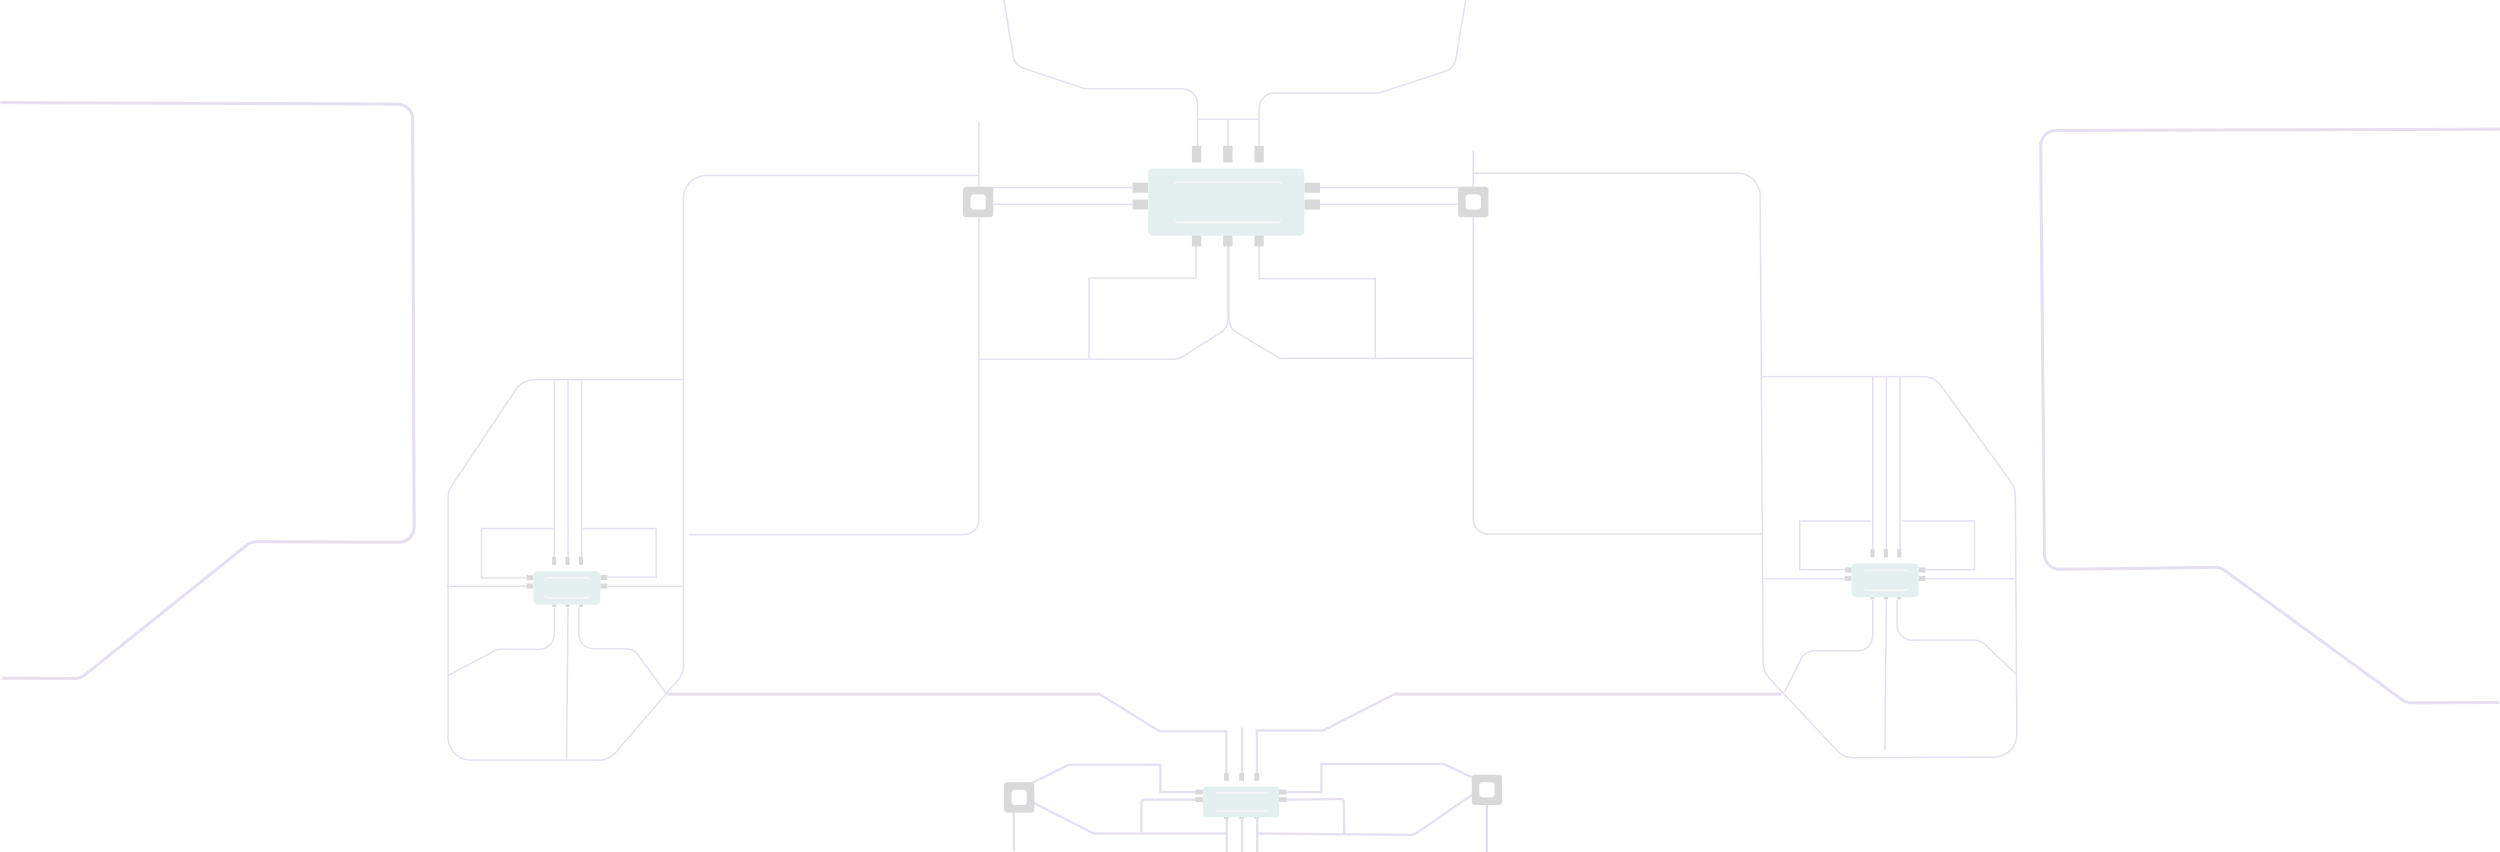 <svg width="1646" height="561" viewBox="0 0 1646 561" fill="none" xmlns="http://www.w3.org/2000/svg">
<g clip-path="url(#clip0_535_171)">
<path d="M0.219 67.537L261.769 68.541C267.263 68.562 271.712 73.013 271.73 78.507L272.638 346.979C272.657 352.53 268.151 357.034 262.6 357.013L168.848 356.653C166.561 356.644 164.34 357.42 162.555 358.851L55.737 444.486C53.953 445.917 51.731 446.692 49.444 446.684L1.5 446.499" stroke="#E5DFEF" stroke-width="2"/>
<path d="M1646.81 85.08L1353.56 85.859C1348.01 85.874 1343.53 90.403 1343.59 95.951L1346.07 364.918C1346.12 370.452 1350.65 374.893 1356.19 374.825L1458.64 373.567C1460.8 373.541 1462.91 374.214 1464.65 375.486L1581.66 460.783C1583.38 462.035 1585.45 462.708 1587.58 462.702L1645.5 462.548" stroke="#E5DFEF" stroke-width="2"/>
<rect x="806" y="509" width="3" height="5" rx="0.2" fill="#D9D9D9"/>
<rect x="816" y="509" width="3" height="5" rx="0.2" fill="#D9D9D9"/>
<rect x="826" y="509" width="3" height="5" rx="0.2" fill="#D9D9D9"/>
<rect x="842" y="528" width="3" height="5" rx="0.2" transform="rotate(-90 842 528)" fill="#D9D9D9"/>
<rect x="842" y="523" width="3" height="5" rx="0.2" transform="rotate(-90 842 523)" fill="#D9D9D9"/>
<rect x="787" y="523" width="3" height="5" rx="0.2" transform="rotate(-90 787 523)" fill="#D9D9D9"/>
<rect x="787" y="528" width="3" height="5" rx="0.2" transform="rotate(-90 787 528)" fill="#D9D9D9"/>
<rect x="806" y="534" width="3" height="5" rx="0.2" fill="#D9D9D9"/>
<rect x="816" y="534" width="3" height="5" rx="0.2" fill="#D9D9D9"/>
<rect x="826" y="534" width="3" height="5" rx="0.2" fill="#D9D9D9"/>
<g filter="url(#filter0_d_535_171)">
<rect x="792" y="514" width="50" height="20" rx="2" fill="#E4F0EF"/>
</g>
<g filter="url(#filter1_d_535_171)">
<path d="M800 519C800 518.448 800.448 518 801 518H834C834.552 518 835 518.448 835 519V529C835 529.552 834.552 530 834 530H801C800.448 530 800 529.552 800 529V519Z" fill="#E4F0EF"/>
<path d="M800 519C800 518.172 800.672 517.5 801.5 517.5H833.5C834.328 517.5 835 518.172 835 519C835 518.724 834.552 518.5 834 518.5H801C800.448 518.5 800 518.724 800 519ZM835 529C835 529.828 834.328 530.5 833.5 530.5H801.5C800.672 530.5 800 529.828 800 529C800 529.276 800.448 529.5 801 529.5H834C834.552 529.5 835 529.276 835 529ZM800 530V518V530ZM835 518V530V518Z" fill="#F8F8F8"/>
</g>
<rect x="806" y="509" width="3" height="5" rx="0.2" fill="#D9D9D9"/>
<rect x="816" y="509" width="3" height="5" rx="0.2" fill="#D9D9D9"/>
<rect x="826" y="509" width="3" height="5" rx="0.2" fill="#D9D9D9"/>
<rect x="842" y="528" width="3" height="5" rx="0.2" transform="rotate(-90 842 528)" fill="#D9D9D9"/>
<rect x="842" y="523" width="3" height="5" rx="0.2" transform="rotate(-90 842 523)" fill="#D9D9D9"/>
<rect x="787" y="523" width="3" height="5" rx="0.2" transform="rotate(-90 787 523)" fill="#D9D9D9"/>
<rect x="787" y="528" width="3" height="5" rx="0.2" transform="rotate(-90 787 528)" fill="#D9D9D9"/>
<rect x="806" y="534" width="3" height="5" rx="0.2" fill="#D9D9D9"/>
<rect x="816" y="534" width="3" height="5" rx="0.2" fill="#D9D9D9"/>
<rect x="826" y="534" width="3" height="5" rx="0.2" fill="#D9D9D9"/>
<g filter="url(#filter2_d_535_171)">
<rect x="792" y="514" width="50" height="20" rx="2" fill="#E4F0EF"/>
</g>
<g filter="url(#filter3_d_535_171)">
<path d="M800 519C800 518.448 800.448 518 801 518H834C834.552 518 835 518.448 835 519V529C835 529.552 834.552 530 834 530H801C800.448 530 800 529.552 800 529V519Z" fill="#E4F0EF"/>
<path d="M800 519C800 518.172 800.672 517.5 801.5 517.5H833.5C834.328 517.5 835 518.172 835 519C835 518.724 834.552 518.5 834 518.5H801C800.448 518.5 800 518.724 800 519ZM835 529C835 529.828 834.328 530.5 833.5 530.5H801.5C800.672 530.5 800 529.828 800 529C800 529.276 800.448 529.5 801 529.5H834C834.552 529.5 835 529.276 835 529ZM800 530V518V530ZM835 518V530V518Z" fill="#F8F8F8"/>
</g>
<rect x="784.75" y="95.947" width="6.173" height="11.053" rx="0.2" fill="#D9D9D9"/>
<rect x="805.327" y="95.947" width="6.173" height="11.053" rx="0.2" fill="#D9D9D9"/>
<rect x="825.904" y="95.947" width="6.173" height="11.053" rx="0.2" fill="#D9D9D9"/>
<rect x="858.827" y="137.947" width="6.632" height="10.289" rx="0.2" transform="rotate(-90 858.827 137.947)" fill="#D9D9D9"/>
<rect x="858.827" y="126.895" width="6.632" height="10.289" rx="0.2" transform="rotate(-90 858.827 126.895)" fill="#D9D9D9"/>
<rect x="745.654" y="126.895" width="6.632" height="10.289" rx="0.2" transform="rotate(-90 745.654 126.895)" fill="#D9D9D9"/>
<rect x="745.654" y="137.947" width="6.632" height="10.289" rx="0.2" transform="rotate(-90 745.654 137.947)" fill="#D9D9D9"/>
<rect x="784.75" y="151.21" width="6.173" height="11.053" rx="0.2" fill="#D9D9D9"/>
<rect x="805.327" y="151.21" width="6.173" height="11.053" rx="0.2" fill="#D9D9D9"/>
<rect x="825.904" y="151.21" width="6.173" height="11.053" rx="0.2" fill="#D9D9D9"/>
<g filter="url(#filter4_d_535_171)">
<rect x="755.942" y="107" width="102.885" height="44.211" rx="3" fill="#E4F0EF"/>
</g>
<g filter="url(#filter5_d_535_171)">
<path d="M772.404 118.842C772.404 117.185 773.747 115.842 775.404 115.842H841.424C843.08 115.842 844.424 117.185 844.424 118.842V139.369C844.424 141.025 843.08 142.369 841.424 142.369H775.404C773.747 142.369 772.404 141.025 772.404 139.369V118.842Z" fill="#E4F0EF"/>
<path d="M772.404 118.842C772.404 116.909 773.971 115.342 775.904 115.342H840.924C842.857 115.342 844.424 116.909 844.424 118.842C844.424 117.462 843.08 116.342 841.424 116.342H775.404C773.747 116.342 772.404 117.462 772.404 118.842ZM844.424 139.369C844.424 141.302 842.857 142.869 840.924 142.869H775.904C773.971 142.869 772.404 141.302 772.404 139.369C772.404 140.749 773.747 141.869 775.404 141.869H841.424C843.08 141.869 844.424 140.749 844.424 139.369ZM772.404 142.369V115.842V142.369ZM844.424 115.842V142.369V115.842Z" fill="#F8F8F8"/>
</g>
<rect x="363.5" y="366.474" width="2.654" height="5.526" rx="0.2" fill="#D9D9D9"/>
<rect x="372.346" y="366.474" width="2.654" height="5.526" rx="0.2" fill="#D9D9D9"/>
<rect x="381.192" y="366.474" width="2.654" height="5.526" rx="0.2" fill="#D9D9D9"/>
<rect x="395.346" y="387.474" width="3.316" height="4.423" rx="0.2" transform="rotate(-90 395.346 387.474)" fill="#D9D9D9"/>
<rect x="395.346" y="381.947" width="3.316" height="4.423" rx="0.2" transform="rotate(-90 395.346 381.947)" fill="#D9D9D9"/>
<rect x="346.692" y="381.947" width="3.316" height="4.423" rx="0.2" transform="rotate(-90 346.692 381.947)" fill="#D9D9D9"/>
<rect x="346.692" y="387.474" width="3.316" height="4.423" rx="0.2" transform="rotate(-90 346.692 387.474)" fill="#D9D9D9"/>
<rect x="363.5" y="394.105" width="2.654" height="5.526" rx="0.2" fill="#D9D9D9"/>
<rect x="372.346" y="394.105" width="2.654" height="5.526" rx="0.2" fill="#D9D9D9"/>
<rect x="381.192" y="394.105" width="2.654" height="5.526" rx="0.2" fill="#D9D9D9"/>
<g filter="url(#filter6_d_535_171)">
<rect x="351.115" y="372" width="44.231" height="22.105" rx="3" fill="#E4F0EF"/>
</g>
<g filter="url(#filter7_d_535_171)">
<path d="M358.192 379.421C358.192 377.764 359.536 376.421 361.192 376.421H386.154C387.811 376.421 389.154 377.764 389.154 379.421V386.684C389.154 388.341 387.811 389.684 386.154 389.684H361.192C359.536 389.684 358.192 388.341 358.192 386.684V379.421Z" fill="#E4F0EF"/>
<path d="M358.192 379.421C358.192 377.488 359.759 375.921 361.692 375.921H385.654C387.587 375.921 389.154 377.488 389.154 379.421C389.154 378.04 387.811 376.921 386.154 376.921H361.192C359.536 376.921 358.192 378.04 358.192 379.421ZM389.154 386.684C389.154 388.617 387.587 390.184 385.654 390.184H361.692C359.759 390.184 358.192 388.617 358.192 386.684C358.192 388.065 359.536 389.184 361.192 389.184H386.154C387.811 389.184 389.154 388.065 389.154 386.684ZM358.192 389.684V376.421V389.684ZM389.154 376.421V389.684V376.421Z" fill="#F8F8F8"/>
</g>
<rect x="1231.5" y="361.474" width="2.654" height="5.526" rx="0.2" fill="#D9D9D9"/>
<rect x="1240.35" y="361.474" width="2.654" height="5.526" rx="0.2" fill="#D9D9D9"/>
<rect x="1249.19" y="361.474" width="2.654" height="5.526" rx="0.2" fill="#D9D9D9"/>
<rect x="1263.35" y="382.474" width="3.316" height="4.423" rx="0.2" transform="rotate(-90 1263.35 382.474)" fill="#D9D9D9"/>
<rect x="1263.35" y="376.947" width="3.316" height="4.423" rx="0.2" transform="rotate(-90 1263.35 376.947)" fill="#D9D9D9"/>
<rect x="1214.69" y="376.947" width="3.316" height="4.423" rx="0.2" transform="rotate(-90 1214.69 376.947)" fill="#D9D9D9"/>
<rect x="1214.69" y="382.474" width="3.316" height="4.423" rx="0.2" transform="rotate(-90 1214.69 382.474)" fill="#D9D9D9"/>
<rect x="1231.5" y="389.105" width="2.654" height="5.526" rx="0.2" fill="#D9D9D9"/>
<rect x="1240.35" y="389.105" width="2.654" height="5.526" rx="0.2" fill="#D9D9D9"/>
<rect x="1249.19" y="389.105" width="2.654" height="5.526" rx="0.2" fill="#D9D9D9"/>
<g filter="url(#filter8_d_535_171)">
<rect x="1219.12" y="367" width="44.231" height="22.105" rx="3" fill="#E4F0EF"/>
</g>
<g filter="url(#filter9_d_535_171)">
<path d="M1226.19 374.421C1226.19 372.764 1227.54 371.421 1229.19 371.421H1254.15C1255.81 371.421 1257.15 372.764 1257.15 374.421V381.684C1257.15 383.341 1255.81 384.684 1254.15 384.684H1229.19C1227.54 384.684 1226.19 383.341 1226.19 381.684V374.421Z" fill="#E4F0EF"/>
<path d="M1226.19 374.421C1226.19 372.488 1227.76 370.921 1229.69 370.921H1253.65C1255.59 370.921 1257.15 372.488 1257.15 374.421C1257.15 373.04 1255.81 371.921 1254.15 371.921H1229.19C1227.54 371.921 1226.19 373.04 1226.19 374.421ZM1257.15 381.684C1257.15 383.617 1255.59 385.184 1253.65 385.184H1229.69C1227.76 385.184 1226.19 383.617 1226.19 381.684C1226.19 383.065 1227.54 384.184 1229.19 384.184H1254.15C1255.81 384.184 1257.15 383.065 1257.15 381.684ZM1226.19 384.684V371.421V384.684ZM1257.15 371.421V384.684V371.421Z" fill="#F8F8F8"/>
</g>
<line x1="817.75" y1="539" x2="817.75" y2="561" stroke="#E5DFEF" stroke-width="1.5"/>
<line x1="827.75" y1="539" x2="827.75" y2="561" stroke="#E5DFEF" stroke-width="1.5"/>
<line x1="807.75" y1="539" x2="807.75" y2="561" stroke="#E5DFEF" stroke-width="1.5"/>
<path d="M667.5 522L720 548.75L751 548.75L808 548.75" stroke="#E5DFEF" stroke-width="1.5"/>
<path d="M751.506 549.244L751.5 528.501C751.5 527.396 752.396 526.5 753.501 526.5L787.002 526.509" stroke="#E5DFEF" stroke-width="1.5"/>
<path d="M885.068 548.495L884.766 528C884.749 526.896 883.841 526.014 882.737 526.03L847.002 526.538" stroke="#E5DFEF" stroke-width="1.5"/>
<path d="M826.995 548.778L930.945 549.656L979 516.5" stroke="#E5DFEF" stroke-width="1.5"/>
<path d="M667.5 560.5V521.5L703.5 503.5H764V521.5H787" stroke="#E5DFEF" stroke-width="1.5"/>
<path d="M979 561V516.5L950.5 503H870V521.5H847" stroke="#E5DFEF" stroke-width="1.5"/>
<path d="M723 456.5L763.5 481.5L807.5 481.5L807.5 509" stroke="#E5DFEF" stroke-width="1.5"/>
<line x1="817.75" y1="479" x2="817.75" y2="509" stroke="#E5DFEF" stroke-width="1.5"/>
<path d="M919 456.5L871 481L827.5 481L827.5 509" stroke="#E5DFEF" stroke-width="1.5"/>
<path d="M439.5 457H724.023" stroke="#E5DFEF" stroke-width="2"/>
<path d="M365 367V250.5" stroke="#E5DFEF"/>
<path d="M1233 362V248" stroke="#E5DFEF"/>
<path d="M364 348H317V380.5H346.5" stroke="#E5DFEF"/>
<path d="M1232 343H1185V375H1214.5" stroke="#E5DFEF"/>
<path d="M384 348H432V380H399.086" stroke="#E5DFEF"/>
<path d="M1252 343H1300V375H1267.09" stroke="#E5DFEF"/>
<path d="M374 367V250.5" stroke="#E5DFEF"/>
<path d="M1242 362V248" stroke="#E5DFEF"/>
<path d="M373 501L374 400" stroke="#E5DFEF"/>
<path d="M1241 494L1241.98 394.622" stroke="#E5DFEF"/>
<path d="M294 386H347" stroke="#E5DFEF"/>
<path d="M1161 381H1215" stroke="#E5DFEF"/>
<path d="M400 386H450" stroke="#E5DFEF"/>
<path d="M1268 381H1327" stroke="#E5DFEF"/>
<path d="M383 367V250.5" stroke="#E5DFEF"/>
<path d="M1251 362V247.5" stroke="#E5DFEF"/>
<path d="M918 457H1173" stroke="#E5DFEF" stroke-width="2"/>
<g filter="url(#filter10_d_535_171)">
<rect x="661" y="511" width="20" height="20" rx="2" fill="#D9D9D9"/>
</g>
<g filter="url(#filter11_d_535_171)">
<rect x="666" y="516" width="10" height="10" rx="2" fill="white"/>
</g>
<path d="M643.999 115.5L464.999 115.5C456.715 115.5 449.999 122.216 449.999 130.5L449.999 437.939C449.999 441.527 448.713 444.996 446.374 447.717L405.488 495.278C402.639 498.593 398.485 500.5 394.114 500.5L310 500.5C301.716 500.5 295 493.784 295 485.5L295 328.042C295 325.08 295.877 322.185 297.52 319.721L339.547 256.68C342.329 252.507 347.012 250 352.027 250L449.999 250" stroke="#E5DFEF"/>
<path d="M969.5 114H1143.88C1152.13 114 1158.83 120.657 1158.88 128.903L1160.86 436.384C1160.89 440.156 1162.33 443.78 1164.91 446.534L1209.5 494.21C1212.35 497.264 1216.35 498.987 1220.54 498.963L1312.99 498.448C1321.28 498.402 1327.96 491.641 1327.9 483.352L1326.89 326.047C1326.87 322.914 1325.87 319.866 1324.03 317.331L1278.17 254.155C1275.35 250.268 1270.84 247.967 1266.03 247.967H1159.65" stroke="#E5DFEF"/>
<path d="M644.5 80V342C644.5 347.523 640.023 352 634.5 352H453.5" stroke="#E5DFEF"/>
<path d="M661 0L667.028 37.032C667.626 40.701 670.209 43.736 673.736 44.912L712.96 57.987C713.98 58.327 715.048 58.5 716.123 58.5L778.5 58.5C784.023 58.5 788.5 62.977 788.5 68.5V96.5" stroke="#E5DFEF"/>
<path d="M965 0L958.526 39.023C957.916 42.699 955.312 45.732 951.769 46.89L909.448 60.733C908.445 61.061 907.395 61.228 906.34 61.228L839 61.228C833.477 61.228 829 65.705 829 71.228V96" stroke="#E5DFEF"/>
<path d="M969.951 99.036L969.999 341.677C970 347.199 974.477 351.675 979.999 351.675L1160.26 351.675" stroke="#E5DFEF"/>
<line x1="644" y1="123.5" x2="746" y2="123.5" stroke="#E5DFEF"/>
<path d="M869 123.5H970" stroke="#E5DFEF"/>
<path d="M869 134.5H970" stroke="#E5DFEF"/>
<line x1="644" y1="134.5" x2="746" y2="134.5" stroke="#E5DFEF"/>
<path d="M717 236V183H787.5V173.5V162" stroke="#E5DFEF"/>
<path d="M295.5 444.5L325.3 428.669C326.745 427.901 328.355 427.5 329.991 427.5H355C360.523 427.5 365 423.023 365 417.5V400" stroke="#E5DFEF"/>
<path d="M1175 455.5L1185.74 434.028C1187.43 430.64 1190.89 428.5 1194.68 428.5H1223C1228.52 428.5 1233 424.023 1233 418.5V395" stroke="#E5DFEF"/>
<path d="M438.5 456.5L420.146 431.303C418.264 428.719 415.26 427.191 412.064 427.191H391C385.477 427.191 381 422.714 381 417.191V400" stroke="#E5DFEF"/>
<path d="M1328 444.5L1306.9 424.254C1305.04 422.467 1302.56 421.469 1299.98 421.469H1259C1253.48 421.469 1249 416.992 1249 411.469V395" stroke="#E5DFEF"/>
<path d="M644.5 236.5H773.11C774.998 236.5 776.848 235.965 778.445 234.958L803.835 218.943C806.739 217.111 808.5 213.918 808.5 210.485V173.5V162" stroke="#E5DFEF"/>
<path d="M970 236H845.301C843.469 236 841.672 235.497 840.107 234.545L813.806 218.559C810.822 216.745 809 213.506 809 210.014V173.423V162" stroke="#E5DFEF"/>
<path d="M829 162V183.5H905.5V236" stroke="#E5DFEF"/>
<line x1="808.5" y1="79" x2="808.5" y2="96.029" stroke="#E5DFEF"/>
<line x1="789" y1="78.5" x2="829" y2="78.5" stroke="#E5DFEF"/>
<g filter="url(#filter12_d_535_171)">
<rect x="634" y="119" width="20" height="20" rx="2" fill="#D9D9D9"/>
</g>
<g filter="url(#filter13_d_535_171)">
<rect x="639" y="124" width="10" height="10" rx="2" fill="white"/>
</g>
<g filter="url(#filter14_d_535_171)">
<rect x="969" y="506" width="20" height="20" rx="2" fill="#D9D9D9"/>
</g>
<g filter="url(#filter15_d_535_171)">
<rect x="974" y="511" width="10" height="10" rx="2" fill="white"/>
</g>
<g filter="url(#filter16_d_535_171)">
<rect x="960" y="119" width="20" height="20" rx="2" fill="#D9D9D9"/>
</g>
<g filter="url(#filter17_d_535_171)">
<rect x="965" y="124" width="10" height="10" rx="2" fill="white"/>
</g>
</g>
<defs>
<filter id="filter0_d_535_171" x="788" y="514" width="58" height="28" filterUnits="userSpaceOnUse" color-interpolation-filters="sRGB">
<feFlood flood-opacity="0" result="BackgroundImageFix"/>
<feColorMatrix in="SourceAlpha" type="matrix" values="0 0 0 0 0 0 0 0 0 0 0 0 0 0 0 0 0 0 127 0" result="hardAlpha"/>
<feOffset dy="4"/>
<feGaussianBlur stdDeviation="2"/>
<feComposite in2="hardAlpha" operator="out"/>
<feColorMatrix type="matrix" values="0 0 0 0 0 0 0 0 0 0 0 0 0 0 0 0 0 0 0.25 0"/>
<feBlend mode="normal" in2="BackgroundImageFix" result="effect1_dropShadow_535_171"/>
<feBlend mode="normal" in="SourceGraphic" in2="effect1_dropShadow_535_171" result="shape"/>
</filter>
<filter id="filter1_d_535_171" x="794.5" y="516" width="46" height="24" filterUnits="userSpaceOnUse" color-interpolation-filters="sRGB">
<feFlood flood-opacity="0" result="BackgroundImageFix"/>
<feColorMatrix in="SourceAlpha" type="matrix" values="0 0 0 0 0 0 0 0 0 0 0 0 0 0 0 0 0 0 127 0" result="hardAlpha"/>
<feOffset dy="4"/>
<feGaussianBlur stdDeviation="2.75"/>
<feComposite in2="hardAlpha" operator="out"/>
<feColorMatrix type="matrix" values="0 0 0 0 0 0 0 0 0 0 0 0 0 0 0 0 0 0 0.2 0"/>
<feBlend mode="normal" in2="BackgroundImageFix" result="effect1_dropShadow_535_171"/>
<feBlend mode="normal" in="SourceGraphic" in2="effect1_dropShadow_535_171" result="shape"/>
</filter>
<filter id="filter2_d_535_171" x="788" y="514" width="58" height="28" filterUnits="userSpaceOnUse" color-interpolation-filters="sRGB">
<feFlood flood-opacity="0" result="BackgroundImageFix"/>
<feColorMatrix in="SourceAlpha" type="matrix" values="0 0 0 0 0 0 0 0 0 0 0 0 0 0 0 0 0 0 127 0" result="hardAlpha"/>
<feOffset dy="4"/>
<feGaussianBlur stdDeviation="2"/>
<feComposite in2="hardAlpha" operator="out"/>
<feColorMatrix type="matrix" values="0 0 0 0 0 0 0 0 0 0 0 0 0 0 0 0 0 0 0.25 0"/>
<feBlend mode="normal" in2="BackgroundImageFix" result="effect1_dropShadow_535_171"/>
<feBlend mode="normal" in="SourceGraphic" in2="effect1_dropShadow_535_171" result="shape"/>
</filter>
<filter id="filter3_d_535_171" x="794.5" y="516" width="46" height="24" filterUnits="userSpaceOnUse" color-interpolation-filters="sRGB">
<feFlood flood-opacity="0" result="BackgroundImageFix"/>
<feColorMatrix in="SourceAlpha" type="matrix" values="0 0 0 0 0 0 0 0 0 0 0 0 0 0 0 0 0 0 127 0" result="hardAlpha"/>
<feOffset dy="4"/>
<feGaussianBlur stdDeviation="2.75"/>
<feComposite in2="hardAlpha" operator="out"/>
<feColorMatrix type="matrix" values="0 0 0 0 0 0 0 0 0 0 0 0 0 0 0 0 0 0 0.2 0"/>
<feBlend mode="normal" in2="BackgroundImageFix" result="effect1_dropShadow_535_171"/>
<feBlend mode="normal" in="SourceGraphic" in2="effect1_dropShadow_535_171" result="shape"/>
</filter>
<filter id="filter4_d_535_171" x="745.942" y="101" width="122.885" height="64.21" filterUnits="userSpaceOnUse" color-interpolation-filters="sRGB">
<feFlood flood-opacity="0" result="BackgroundImageFix"/>
<feColorMatrix in="SourceAlpha" type="matrix" values="0 0 0 0 0 0 0 0 0 0 0 0 0 0 0 0 0 0 127 0" result="hardAlpha"/>
<feMorphology radius="1" operator="dilate" in="SourceAlpha" result="effect1_dropShadow_535_171"/>
<feOffset dy="4"/>
<feGaussianBlur stdDeviation="4.5"/>
<feComposite in2="hardAlpha" operator="out"/>
<feColorMatrix type="matrix" values="0 0 0 0 0 0 0 0 0 0 0 0 0 0 0 0 0 0 0.25 0"/>
<feBlend mode="normal" in2="BackgroundImageFix" result="effect1_dropShadow_535_171"/>
<feBlend mode="normal" in="SourceGraphic" in2="effect1_dropShadow_535_171" result="shape"/>
</filter>
<filter id="filter5_d_535_171" x="757.404" y="104.342" width="102.02" height="57.526" filterUnits="userSpaceOnUse" color-interpolation-filters="sRGB">
<feFlood flood-opacity="0" result="BackgroundImageFix"/>
<feColorMatrix in="SourceAlpha" type="matrix" values="0 0 0 0 0 0 0 0 0 0 0 0 0 0 0 0 0 0 127 0" result="hardAlpha"/>
<feMorphology radius="5" operator="dilate" in="SourceAlpha" result="effect1_dropShadow_535_171"/>
<feOffset dy="4"/>
<feGaussianBlur stdDeviation="5"/>
<feComposite in2="hardAlpha" operator="out"/>
<feColorMatrix type="matrix" values="0 0 0 0 0 0 0 0 0 0 0 0 0 0 0 0 0 0 0.25 0"/>
<feBlend mode="normal" in2="BackgroundImageFix" result="effect1_dropShadow_535_171"/>
<feBlend mode="normal" in="SourceGraphic" in2="effect1_dropShadow_535_171" result="shape"/>
</filter>
<filter id="filter6_d_535_171" x="341.115" y="366" width="64.231" height="42.105" filterUnits="userSpaceOnUse" color-interpolation-filters="sRGB">
<feFlood flood-opacity="0" result="BackgroundImageFix"/>
<feColorMatrix in="SourceAlpha" type="matrix" values="0 0 0 0 0 0 0 0 0 0 0 0 0 0 0 0 0 0 127 0" result="hardAlpha"/>
<feMorphology radius="1" operator="dilate" in="SourceAlpha" result="effect1_dropShadow_535_171"/>
<feOffset dy="4"/>
<feGaussianBlur stdDeviation="4.5"/>
<feComposite in2="hardAlpha" operator="out"/>
<feColorMatrix type="matrix" values="0 0 0 0 0 0 0 0 0 0 0 0 0 0 0 0 0 0 0.25 0"/>
<feBlend mode="normal" in2="BackgroundImageFix" result="effect1_dropShadow_535_171"/>
<feBlend mode="normal" in="SourceGraphic" in2="effect1_dropShadow_535_171" result="shape"/>
</filter>
<filter id="filter7_d_535_171" x="343.192" y="364.921" width="60.962" height="44.263" filterUnits="userSpaceOnUse" color-interpolation-filters="sRGB">
<feFlood flood-opacity="0" result="BackgroundImageFix"/>
<feColorMatrix in="SourceAlpha" type="matrix" values="0 0 0 0 0 0 0 0 0 0 0 0 0 0 0 0 0 0 127 0" result="hardAlpha"/>
<feMorphology radius="5" operator="dilate" in="SourceAlpha" result="effect1_dropShadow_535_171"/>
<feOffset dy="4"/>
<feGaussianBlur stdDeviation="5"/>
<feComposite in2="hardAlpha" operator="out"/>
<feColorMatrix type="matrix" values="0 0 0 0 0 0 0 0 0 0 0 0 0 0 0 0 0 0 0.25 0"/>
<feBlend mode="normal" in2="BackgroundImageFix" result="effect1_dropShadow_535_171"/>
<feBlend mode="normal" in="SourceGraphic" in2="effect1_dropShadow_535_171" result="shape"/>
</filter>
<filter id="filter8_d_535_171" x="1209.12" y="361" width="64.231" height="42.105" filterUnits="userSpaceOnUse" color-interpolation-filters="sRGB">
<feFlood flood-opacity="0" result="BackgroundImageFix"/>
<feColorMatrix in="SourceAlpha" type="matrix" values="0 0 0 0 0 0 0 0 0 0 0 0 0 0 0 0 0 0 127 0" result="hardAlpha"/>
<feMorphology radius="1" operator="dilate" in="SourceAlpha" result="effect1_dropShadow_535_171"/>
<feOffset dy="4"/>
<feGaussianBlur stdDeviation="4.5"/>
<feComposite in2="hardAlpha" operator="out"/>
<feColorMatrix type="matrix" values="0 0 0 0 0 0 0 0 0 0 0 0 0 0 0 0 0 0 0.25 0"/>
<feBlend mode="normal" in2="BackgroundImageFix" result="effect1_dropShadow_535_171"/>
<feBlend mode="normal" in="SourceGraphic" in2="effect1_dropShadow_535_171" result="shape"/>
</filter>
<filter id="filter9_d_535_171" x="1211.19" y="359.921" width="60.962" height="44.263" filterUnits="userSpaceOnUse" color-interpolation-filters="sRGB">
<feFlood flood-opacity="0" result="BackgroundImageFix"/>
<feColorMatrix in="SourceAlpha" type="matrix" values="0 0 0 0 0 0 0 0 0 0 0 0 0 0 0 0 0 0 127 0" result="hardAlpha"/>
<feMorphology radius="5" operator="dilate" in="SourceAlpha" result="effect1_dropShadow_535_171"/>
<feOffset dy="4"/>
<feGaussianBlur stdDeviation="5"/>
<feComposite in2="hardAlpha" operator="out"/>
<feColorMatrix type="matrix" values="0 0 0 0 0 0 0 0 0 0 0 0 0 0 0 0 0 0 0.25 0"/>
<feBlend mode="normal" in2="BackgroundImageFix" result="effect1_dropShadow_535_171"/>
<feBlend mode="normal" in="SourceGraphic" in2="effect1_dropShadow_535_171" result="shape"/>
</filter>
<filter id="filter10_d_535_171" x="657" y="511" width="28" height="28" filterUnits="userSpaceOnUse" color-interpolation-filters="sRGB">
<feFlood flood-opacity="0" result="BackgroundImageFix"/>
<feColorMatrix in="SourceAlpha" type="matrix" values="0 0 0 0 0 0 0 0 0 0 0 0 0 0 0 0 0 0 127 0" result="hardAlpha"/>
<feOffset dy="4"/>
<feGaussianBlur stdDeviation="2"/>
<feComposite in2="hardAlpha" operator="out"/>
<feColorMatrix type="matrix" values="0 0 0 0 0 0 0 0 0 0 0 0 0 0 0 0 0 0 0.25 0"/>
<feBlend mode="normal" in2="BackgroundImageFix" result="effect1_dropShadow_535_171"/>
<feBlend mode="normal" in="SourceGraphic" in2="effect1_dropShadow_535_171" result="shape"/>
</filter>
<filter id="filter11_d_535_171" x="662" y="516" width="18" height="18" filterUnits="userSpaceOnUse" color-interpolation-filters="sRGB">
<feFlood flood-opacity="0" result="BackgroundImageFix"/>
<feColorMatrix in="SourceAlpha" type="matrix" values="0 0 0 0 0 0 0 0 0 0 0 0 0 0 0 0 0 0 127 0" result="hardAlpha"/>
<feOffset dy="4"/>
<feGaussianBlur stdDeviation="2"/>
<feComposite in2="hardAlpha" operator="out"/>
<feColorMatrix type="matrix" values="0 0 0 0 0 0 0 0 0 0 0 0 0 0 0 0 0 0 0.25 0"/>
<feBlend mode="normal" in2="BackgroundImageFix" result="effect1_dropShadow_535_171"/>
<feBlend mode="normal" in="SourceGraphic" in2="effect1_dropShadow_535_171" result="shape"/>
</filter>
<filter id="filter12_d_535_171" x="630" y="119" width="28" height="28" filterUnits="userSpaceOnUse" color-interpolation-filters="sRGB">
<feFlood flood-opacity="0" result="BackgroundImageFix"/>
<feColorMatrix in="SourceAlpha" type="matrix" values="0 0 0 0 0 0 0 0 0 0 0 0 0 0 0 0 0 0 127 0" result="hardAlpha"/>
<feOffset dy="4"/>
<feGaussianBlur stdDeviation="2"/>
<feComposite in2="hardAlpha" operator="out"/>
<feColorMatrix type="matrix" values="0 0 0 0 0 0 0 0 0 0 0 0 0 0 0 0 0 0 0.25 0"/>
<feBlend mode="normal" in2="BackgroundImageFix" result="effect1_dropShadow_535_171"/>
<feBlend mode="normal" in="SourceGraphic" in2="effect1_dropShadow_535_171" result="shape"/>
</filter>
<filter id="filter13_d_535_171" x="635" y="124" width="18" height="18" filterUnits="userSpaceOnUse" color-interpolation-filters="sRGB">
<feFlood flood-opacity="0" result="BackgroundImageFix"/>
<feColorMatrix in="SourceAlpha" type="matrix" values="0 0 0 0 0 0 0 0 0 0 0 0 0 0 0 0 0 0 127 0" result="hardAlpha"/>
<feOffset dy="4"/>
<feGaussianBlur stdDeviation="2"/>
<feComposite in2="hardAlpha" operator="out"/>
<feColorMatrix type="matrix" values="0 0 0 0 0 0 0 0 0 0 0 0 0 0 0 0 0 0 0.25 0"/>
<feBlend mode="normal" in2="BackgroundImageFix" result="effect1_dropShadow_535_171"/>
<feBlend mode="normal" in="SourceGraphic" in2="effect1_dropShadow_535_171" result="shape"/>
</filter>
<filter id="filter14_d_535_171" x="965" y="506" width="28" height="28" filterUnits="userSpaceOnUse" color-interpolation-filters="sRGB">
<feFlood flood-opacity="0" result="BackgroundImageFix"/>
<feColorMatrix in="SourceAlpha" type="matrix" values="0 0 0 0 0 0 0 0 0 0 0 0 0 0 0 0 0 0 127 0" result="hardAlpha"/>
<feOffset dy="4"/>
<feGaussianBlur stdDeviation="2"/>
<feComposite in2="hardAlpha" operator="out"/>
<feColorMatrix type="matrix" values="0 0 0 0 0 0 0 0 0 0 0 0 0 0 0 0 0 0 0.25 0"/>
<feBlend mode="normal" in2="BackgroundImageFix" result="effect1_dropShadow_535_171"/>
<feBlend mode="normal" in="SourceGraphic" in2="effect1_dropShadow_535_171" result="shape"/>
</filter>
<filter id="filter15_d_535_171" x="970" y="511" width="18" height="18" filterUnits="userSpaceOnUse" color-interpolation-filters="sRGB">
<feFlood flood-opacity="0" result="BackgroundImageFix"/>
<feColorMatrix in="SourceAlpha" type="matrix" values="0 0 0 0 0 0 0 0 0 0 0 0 0 0 0 0 0 0 127 0" result="hardAlpha"/>
<feOffset dy="4"/>
<feGaussianBlur stdDeviation="2"/>
<feComposite in2="hardAlpha" operator="out"/>
<feColorMatrix type="matrix" values="0 0 0 0 0 0 0 0 0 0 0 0 0 0 0 0 0 0 0.25 0"/>
<feBlend mode="normal" in2="BackgroundImageFix" result="effect1_dropShadow_535_171"/>
<feBlend mode="normal" in="SourceGraphic" in2="effect1_dropShadow_535_171" result="shape"/>
</filter>
<filter id="filter16_d_535_171" x="956" y="119" width="28" height="28" filterUnits="userSpaceOnUse" color-interpolation-filters="sRGB">
<feFlood flood-opacity="0" result="BackgroundImageFix"/>
<feColorMatrix in="SourceAlpha" type="matrix" values="0 0 0 0 0 0 0 0 0 0 0 0 0 0 0 0 0 0 127 0" result="hardAlpha"/>
<feOffset dy="4"/>
<feGaussianBlur stdDeviation="2"/>
<feComposite in2="hardAlpha" operator="out"/>
<feColorMatrix type="matrix" values="0 0 0 0 0 0 0 0 0 0 0 0 0 0 0 0 0 0 0.25 0"/>
<feBlend mode="normal" in2="BackgroundImageFix" result="effect1_dropShadow_535_171"/>
<feBlend mode="normal" in="SourceGraphic" in2="effect1_dropShadow_535_171" result="shape"/>
</filter>
<filter id="filter17_d_535_171" x="961" y="124" width="18" height="18" filterUnits="userSpaceOnUse" color-interpolation-filters="sRGB">
<feFlood flood-opacity="0" result="BackgroundImageFix"/>
<feColorMatrix in="SourceAlpha" type="matrix" values="0 0 0 0 0 0 0 0 0 0 0 0 0 0 0 0 0 0 127 0" result="hardAlpha"/>
<feOffset dy="4"/>
<feGaussianBlur stdDeviation="2"/>
<feComposite in2="hardAlpha" operator="out"/>
<feColorMatrix type="matrix" values="0 0 0 0 0 0 0 0 0 0 0 0 0 0 0 0 0 0 0.25 0"/>
<feBlend mode="normal" in2="BackgroundImageFix" result="effect1_dropShadow_535_171"/>
<feBlend mode="normal" in="SourceGraphic" in2="effect1_dropShadow_535_171" result="shape"/>
</filter>
<clipPath id="clip0_535_171">
<rect width="1646" height="561" fill="white"/>
</clipPath>
</defs>
</svg>
